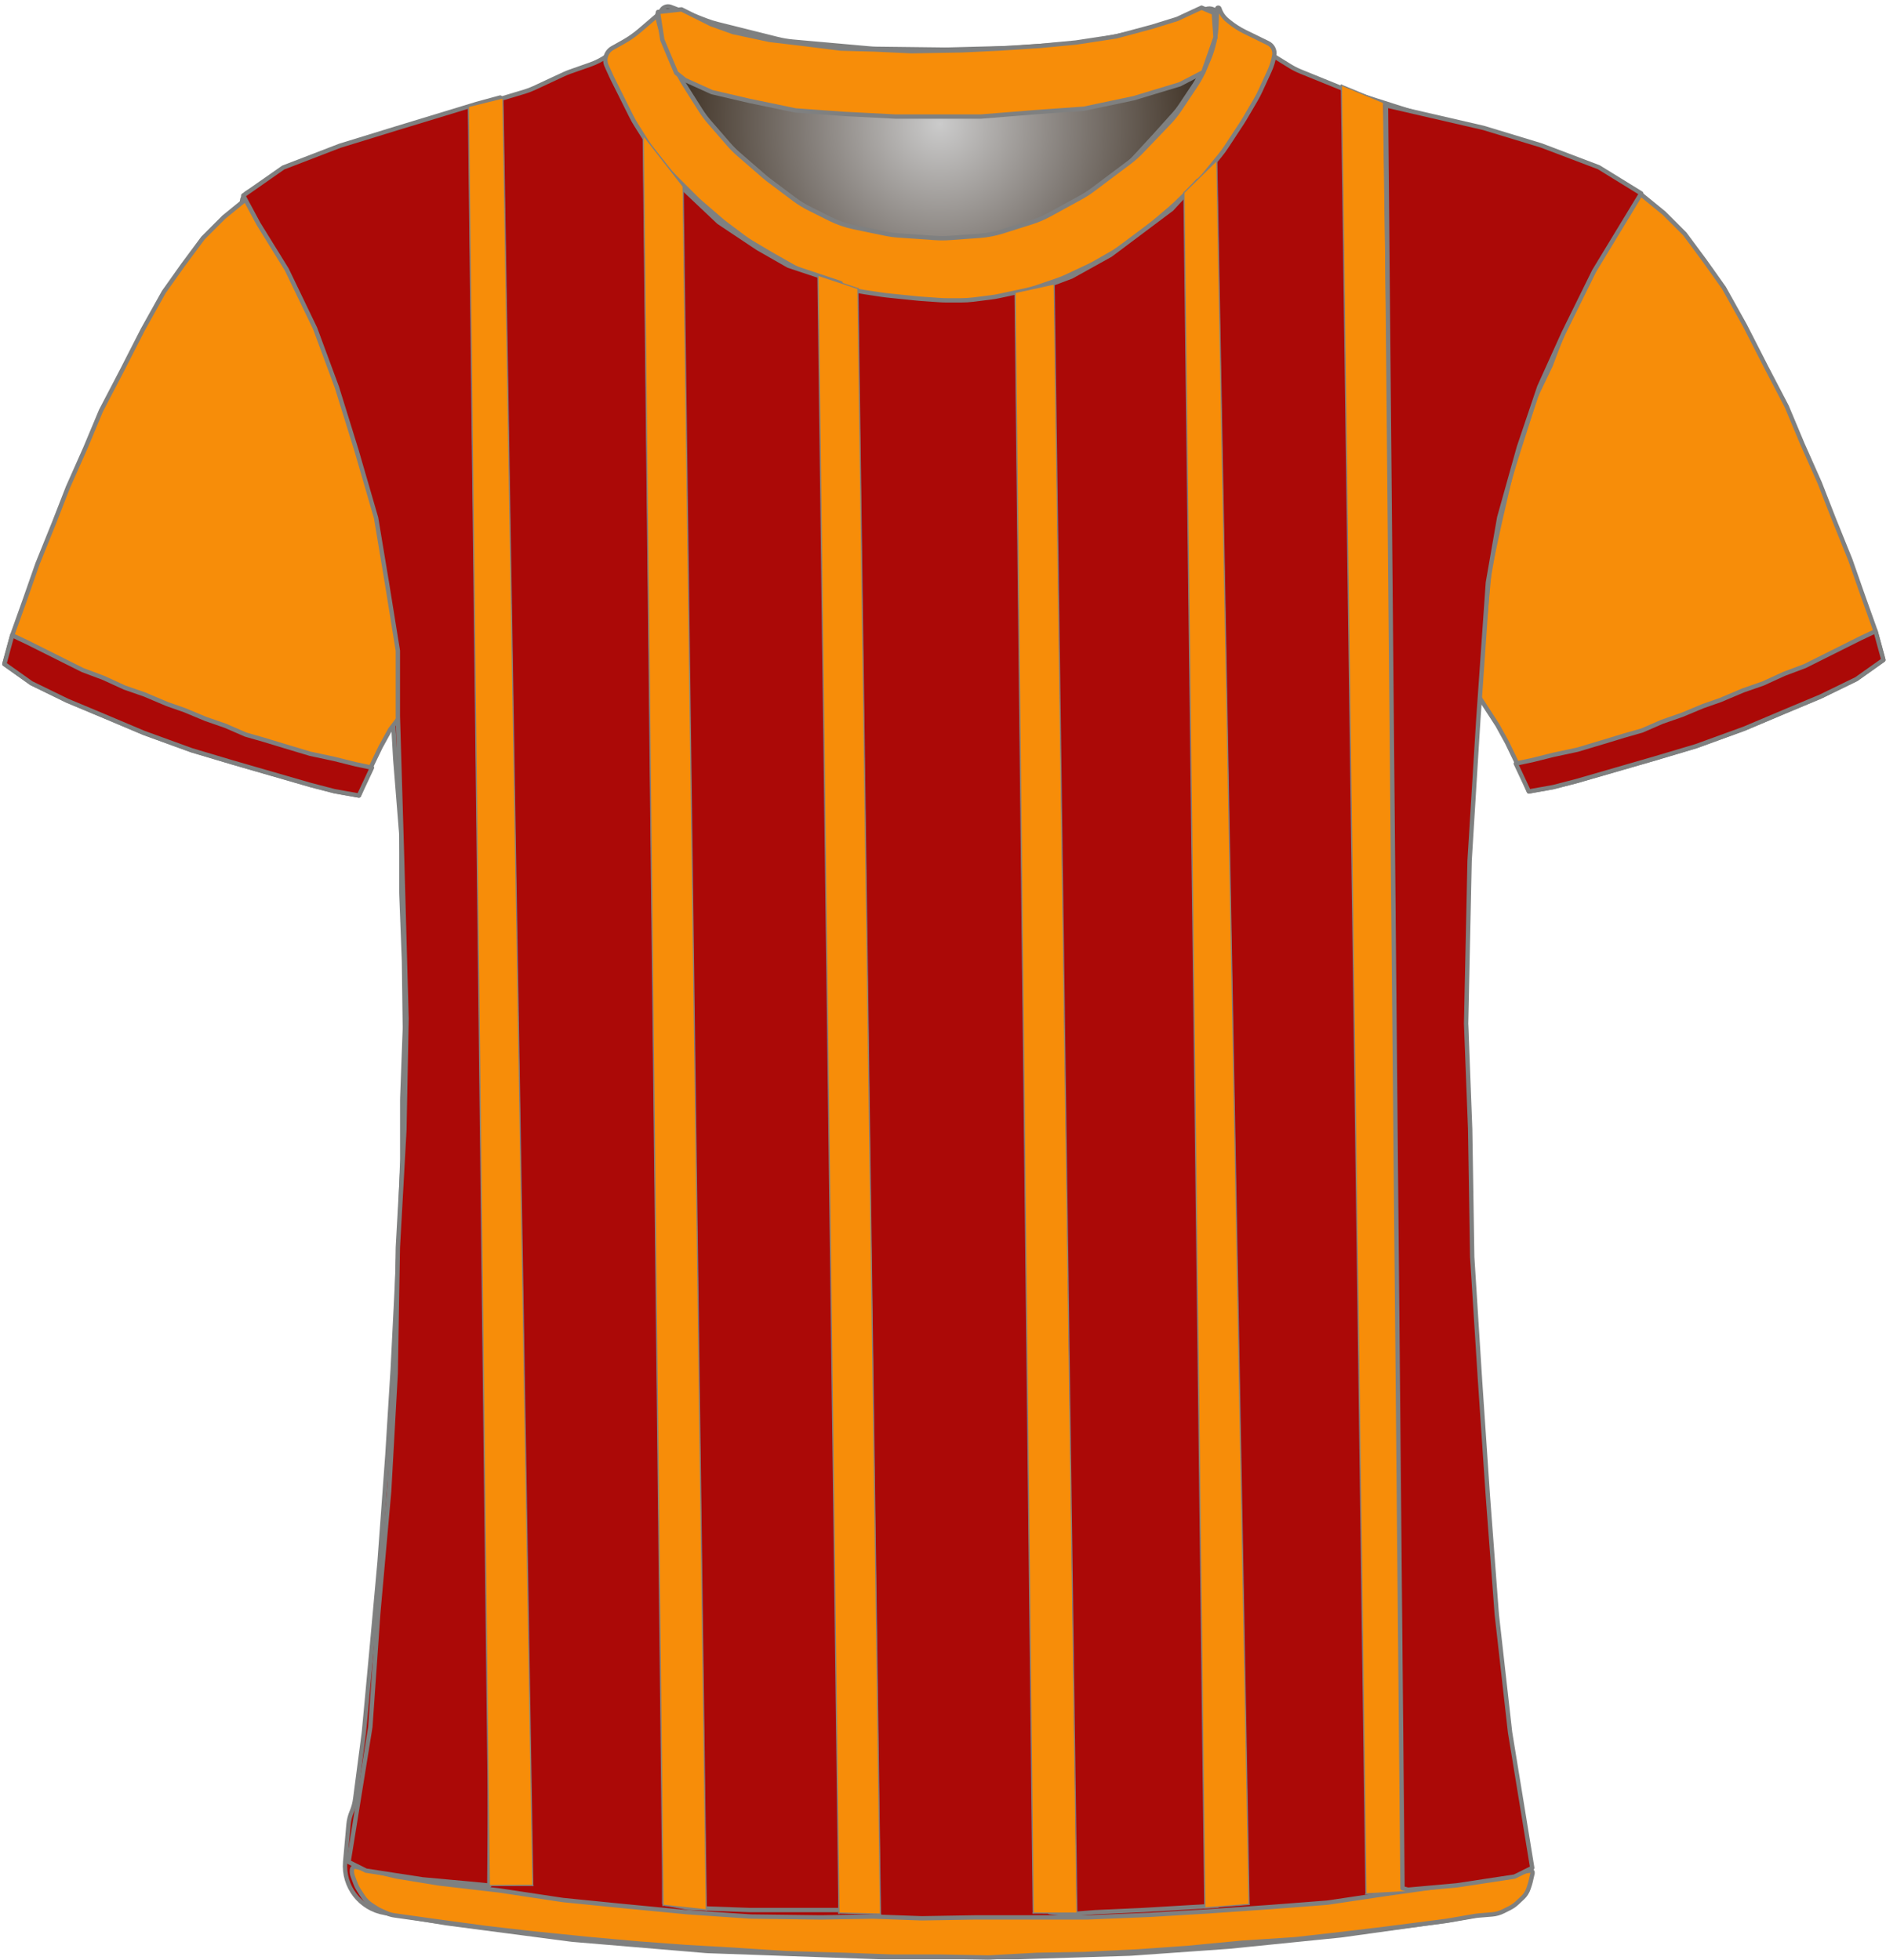 <?xml version="1.0" encoding="UTF-8" standalone="no"?>
<!DOCTYPE svg PUBLIC "-//W3C//DTD SVG 1.1//EN" "http://www.w3.org/Graphics/SVG/1.1/DTD/svg11.dtd">
<svg xmlns:xl="http://www.w3.org/1999/xlink" version="1.1" xmlns="http://www.w3.org/2000/svg" xmlns:dc="http://purl.org/dc/elements/1.1/" viewBox="-39 -62 433 450" width="433" height="450">
  <defs>
    <radialGradient cx="0" cy="0" r="1" id="Gradient" gradientUnits="userSpaceOnUse">
      <stop offset="0" stop-color="#cbcbcb"/>
      <stop offset=".434" stop-color="#837d78"/>
      <stop offset="1" stop-color="#2b1b0b"/>
    </radialGradient>
    <radialGradient id="Obj_Gradient" xl:href="#Gradient" gradientTransform="translate(176.759 -33.6) scale(70.263)"/>
  </defs>
  <g id="Canvas_22" stroke-opacity="1" stroke-dasharray="none" fill="none" fill-opacity="1" stroke="none">
    <title>Canvas 22</title>
    <g id="Canvas_22_Layer_1">
      <title>Layer 1</title>
      <g id="Graphic_20">
        <path d="M 115.006 -60.41 L 123.171 -57.292 C 124.029 -56.964 124.906 -56.688 125.797 -56.466 L 139.514 -53.036 C 140.676 -52.746 141.858 -52.547 143.051 -52.44 L 160.577 -50.879 C 161.165 -50.826 161.755 -50.796 162.345 -50.789 L 177.824 -50.605 C 178.114 -50.602 178.404 -50.604 178.695 -50.611 L 193.118 -50.986 C 193.479 -50.995 193.839 -51.013 194.199 -51.04 L 208.571 -52.091 C 209.562 -52.164 210.548 -52.3 211.521 -52.5 L 223.094 -54.878 C 224.136 -55.093 225.162 -55.379 226.165 -55.735 L 237.917 -59.91 C 239.007 -60.297 240.21 -59.766 240.659 -58.7 L 240.659 -58.7 C 241.181 -57.46 241.333 -56.095 241.097 -54.771 L 240.916 -53.76 C 240.613 -52.059 240.118 -50.397 239.442 -48.807 L 237.899 -45.176 C 237.34 -43.861 236.661 -42.602 235.868 -41.414 L 232.183 -35.885 C 231.435 -34.764 230.591 -33.71 229.659 -32.737 L 223.364 -26.162 C 222.495 -25.256 221.555 -24.422 220.55 -23.668 L 212.176 -17.387 C 211.299 -16.73 210.377 -16.136 209.416 -15.61 L 202.231 -11.679 C 200.919 -10.961 199.542 -10.373 198.116 -9.923 L 191.443 -7.816 C 189.727 -7.274 187.952 -6.935 186.156 -6.807 L 179.27 -6.315 C 178.197 -6.238 177.121 -6.237 176.049 -6.311 L 167.612 -6.893 C 166.578 -6.964 165.55 -7.105 164.535 -7.315 L 157.4 -8.792 C 155.448 -9.196 153.556 -9.851 151.774 -10.743 L 147.114 -13.073 C 145.88 -13.69 144.704 -14.416 143.6 -15.244 L 137.918 -19.506 C 137.479 -19.835 137.052 -20.18 136.637 -20.54 L 130.882 -25.538 C 130.068 -26.245 129.304 -27.009 128.597 -27.823 L 124.192 -32.896 C 123.438 -33.764 122.75 -34.688 122.134 -35.659 L 118.4 -41.547 C 118.04 -42.115 117.704 -42.699 117.395 -43.297 L 115.775 -46.43 C 115.166 -47.608 114.659 -48.836 114.262 -50.101 L 112.982 -54.174 C 112.767 -54.858 112.584 -55.551 112.434 -56.251 L 112.359 -56.6 C 112.165 -57.508 112.272 -58.456 112.665 -59.297 L 112.759 -59.5 C 113.154 -60.345 114.134 -60.742 115.006 -60.41 Z" fill="url(#Obj_Gradient)"/>
        <path d="M 115.006 -60.41 L 123.171 -57.292 C 124.029 -56.964 124.906 -56.688 125.797 -56.466 L 139.514 -53.036 C 140.676 -52.746 141.858 -52.547 143.051 -52.44 L 160.577 -50.879 C 161.165 -50.826 161.755 -50.796 162.345 -50.789 L 177.824 -50.605 C 178.114 -50.602 178.404 -50.604 178.695 -50.611 L 193.118 -50.986 C 193.479 -50.995 193.839 -51.013 194.199 -51.04 L 208.571 -52.091 C 209.562 -52.164 210.548 -52.3 211.521 -52.5 L 223.094 -54.878 C 224.136 -55.093 225.162 -55.379 226.165 -55.735 L 237.917 -59.91 C 239.007 -60.297 240.21 -59.766 240.659 -58.7 L 240.659 -58.7 C 241.181 -57.46 241.333 -56.095 241.097 -54.771 L 240.916 -53.76 C 240.613 -52.059 240.118 -50.397 239.442 -48.807 L 237.899 -45.176 C 237.34 -43.861 236.661 -42.602 235.868 -41.414 L 232.183 -35.885 C 231.435 -34.764 230.591 -33.71 229.659 -32.737 L 223.364 -26.162 C 222.495 -25.256 221.555 -24.422 220.55 -23.668 L 212.176 -17.387 C 211.299 -16.73 210.377 -16.136 209.416 -15.61 L 202.231 -11.679 C 200.919 -10.961 199.542 -10.373 198.116 -9.923 L 191.443 -7.816 C 189.727 -7.274 187.952 -6.935 186.156 -6.807 L 179.27 -6.315 C 178.197 -6.238 177.121 -6.237 176.049 -6.311 L 167.612 -6.893 C 166.578 -6.964 165.55 -7.105 164.535 -7.315 L 157.4 -8.792 C 155.448 -9.196 153.556 -9.851 151.774 -10.743 L 147.114 -13.073 C 145.88 -13.69 144.704 -14.416 143.6 -15.244 L 137.918 -19.506 C 137.479 -19.835 137.052 -20.18 136.637 -20.54 L 130.882 -25.538 C 130.068 -26.245 129.304 -27.009 128.597 -27.823 L 124.192 -32.896 C 123.438 -33.764 122.75 -34.688 122.134 -35.659 L 118.4 -41.547 C 118.04 -42.115 117.704 -42.699 117.395 -43.297 L 115.775 -46.43 C 115.166 -47.608 114.659 -48.836 114.262 -50.101 L 112.982 -54.174 C 112.767 -54.858 112.584 -55.551 112.434 -56.251 L 112.359 -56.6 C 112.165 -57.508 112.272 -58.456 112.665 -59.297 L 112.759 -59.5 C 113.154 -60.345 114.134 -60.742 115.006 -60.41 Z" stroke="#7f8080" stroke-linecap="round" stroke-linejoin="round" stroke-width="1"/>
      </g>
      <g id="Graphic_19">
        <path d="M 49.33 377.173 L 63.072 379.463 C 63.256 379.494 63.44 379.521 63.624 379.545 L 91.978 383.261 C 92.224 383.293 92.471 383.32 92.719 383.34 L 122.962 385.877 C 123.219 385.898 123.476 385.914 123.734 385.923 L 162.665 387.299 C 162.853 387.306 163.042 387.309 163.23 387.309 L 194.697 387.309 C 194.864 387.309 195.031 387.307 195.197 387.301 L 220.232 386.519 C 220.442 386.512 220.652 386.502 220.862 386.487 L 242.91 384.926 C 243.068 384.915 243.226 384.901 243.384 384.885 L 268.645 382.34 C 268.846 382.319 269.048 382.295 269.249 382.267 L 293.041 378.952 C 293.245 378.923 293.449 378.891 293.652 378.855 L 302.847 377.209 C 308.175 376.256 311.825 371.302 311.159 365.932 L 308.951 348.141 C 308.949 348.12 308.946 348.099 308.944 348.077 L 305.38 318.379 C 305.358 318.199 305.34 318.019 305.324 317.839 L 302.962 290.279 C 302.952 290.166 302.944 290.052 302.936 289.938 L 301.55 268.347 C 301.548 268.322 301.547 268.297 301.545 268.271 L 299.953 245.185 C 299.949 245.134 299.946 245.084 299.943 245.033 L 298.767 225.231 C 298.754 225.016 298.745 224.802 298.741 224.587 L 298.349 203.992 C 298.348 203.937 298.347 203.882 298.345 203.826 L 297.75 183.592 C 297.748 183.537 297.747 183.482 297.746 183.426 L 297.355 162.917 C 297.35 162.645 297.352 162.373 297.36 162.102 L 297.946 143.742 C 297.947 143.72 297.948 143.698 297.949 143.676 L 298.737 121.807 C 298.744 121.608 298.755 121.41 298.769 121.212 L 300.327 99.991 C 300.341 99.803 300.351 99.615 300.358 99.426 L 301.113 79.528 C 301.136 78.916 301.194 78.306 301.287 77.701 L 304.026 59.897 C 304.107 59.372 304.214 58.851 304.346 58.337 L 308.975 40.379 C 309.09 39.933 309.224 39.491 309.377 39.056 L 315.098 22.817 C 315.264 22.345 315.452 21.882 315.662 21.428 L 321.193 9.443 C 321.296 9.22 321.404 9 321.517 8.783 L 326.879 -1.559 C 326.925 -1.647 326.971 -1.734 327.018 -1.822 L 332.234 -11.439 C 332.972 -12.798 333.921 -14.031 335.047 -15.091 L 335.047 -15.091 C 335.723 -15.726 335.755 -16.789 335.119 -17.464 C 334.995 -17.596 334.85 -17.707 334.69 -17.793 L 331.475 -19.515 C 331.257 -19.632 331.035 -19.744 330.812 -19.851 L 322.958 -23.6 C 322.551 -23.794 322.136 -23.97 321.715 -24.13 L 312.04 -27.78 C 311.845 -27.854 311.648 -27.924 311.451 -27.99 L 298.756 -32.221 C 298.617 -32.268 298.477 -32.312 298.337 -32.355 L 285.453 -36.259 C 285.383 -36.28 285.312 -36.302 285.242 -36.324 L 272.738 -40.303 C 272.344 -40.428 271.956 -40.569 271.573 -40.724 L 259.597 -45.584 C 258.765 -45.921 257.964 -46.328 257.2 -46.8 L 247.581 -52.746 C 247.425 -52.843 247.271 -52.942 247.119 -53.043 L 242.229 -56.303 C 241.247 -56.958 240.376 -57.763 239.647 -58.691 L 239.647 -58.691 C 239.542 -58.825 239.347 -58.849 239.213 -58.743 C 239.11 -58.662 239.069 -58.526 239.11 -58.402 L 239.247 -57.991 C 239.707 -56.613 239.811 -55.142 239.551 -53.713 L 239.156 -51.54 C 238.885 -50.048 238.403 -48.603 237.725 -47.246 L 236.193 -44.182 C 235.896 -43.588 235.563 -43.014 235.195 -42.462 L 231.991 -37.656 C 231.563 -37.014 231.088 -36.403 230.571 -35.828 L 226.009 -30.759 C 225.968 -30.714 225.927 -30.668 225.885 -30.623 L 219.891 -24.115 C 219.263 -23.434 218.577 -22.808 217.841 -22.245 L 212.817 -18.403 C 212.371 -18.062 211.907 -17.744 211.428 -17.452 L 204.941 -13.497 C 204.28 -13.093 203.589 -12.739 202.876 -12.435 L 195.761 -9.407 C 194.953 -9.064 194.119 -8.787 193.266 -8.58 L 189.187 -7.591 C 188.362 -7.391 187.522 -7.257 186.676 -7.191 L 180.976 -6.74 C 180.557 -6.707 180.137 -6.691 179.717 -6.691 L 172.684 -6.691 C 171.927 -6.691 171.171 -6.745 170.422 -6.852 L 162.475 -7.987 C 161.99 -8.056 161.509 -8.148 161.032 -8.261 L 155.071 -9.681 C 153.925 -9.953 152.814 -10.352 151.755 -10.868 L 145.475 -13.935 C 144.99 -14.172 144.518 -14.433 144.059 -14.718 L 139.847 -17.332 C 139.248 -17.704 138.674 -18.115 138.129 -18.563 L 133.683 -22.215 C 133.459 -22.399 133.241 -22.589 133.027 -22.784 L 129.225 -26.27 C 128.774 -26.683 128.346 -27.123 127.945 -27.585 L 123.827 -32.338 C 123.507 -32.706 123.205 -33.089 122.921 -33.485 L 118.491 -39.655 C 117.996 -40.345 117.557 -41.072 117.177 -41.831 L 114.601 -46.984 C 114.565 -47.055 114.53 -47.127 114.496 -47.198 L 113.247 -49.791 C 112.397 -51.558 112.041 -53.522 112.219 -55.475 L 112.399 -57.457 C 112.423 -57.719 112.23 -57.951 111.968 -57.975 C 111.805 -57.989 111.647 -57.92 111.547 -57.791 L 111.547 -57.791 C 110.884 -56.928 110.104 -56.162 109.229 -55.515 L 105.333 -52.628 C 105.209 -52.537 105.084 -52.447 104.958 -52.359 L 100.336 -49.137 C 99.149 -48.31 97.856 -47.648 96.491 -47.168 L 91.884 -45.55 C 91.393 -45.377 90.911 -45.181 90.44 -44.962 L 83.593 -41.777 C 82.897 -41.453 82.178 -41.18 81.443 -40.959 L 70.572 -37.698 C 70.556 -37.693 70.539 -37.688 70.522 -37.683 L 59.554 -34.354 C 59.416 -34.312 59.279 -34.268 59.142 -34.222 L 46.221 -29.915 C 46.172 -29.899 46.123 -29.883 46.073 -29.867 L 34.706 -26.2 C 34.068 -25.994 33.443 -25.748 32.835 -25.464 L 24.903 -21.751 C 24.533 -21.578 24.169 -21.39 23.813 -21.189 L 17.867 -17.828 C 16.614 -17.12 16.172 -15.53 16.881 -14.277 C 16.958 -14.14 17.047 -14.011 17.147 -13.891 L 18.011 -12.854 C 18.766 -11.948 19.419 -10.961 19.957 -9.912 L 23.034 -3.912 C 23.11 -3.764 23.187 -3.618 23.267 -3.474 L 27.222 3.683 C 27.306 3.834 27.387 3.986 27.465 4.14 L 31.574 12.178 C 31.823 12.665 32.047 13.165 32.244 13.675 L 35.727 22.657 C 35.741 22.692 35.754 22.727 35.768 22.761 L 39.364 31.847 C 39.486 32.155 39.599 32.467 39.701 32.782 L 42.323 40.835 C 42.339 40.884 42.355 40.934 42.371 40.984 L 45.443 50.742 C 45.646 51.386 45.807 52.042 45.927 52.707 L 47.913 63.717 C 47.936 63.845 47.957 63.974 47.977 64.103 L 49.683 75.096 C 49.726 75.371 49.762 75.648 49.79 75.925 L 50.677 84.622 C 50.724 85.08 50.751 85.54 50.758 86 L 50.942 97.976 C 50.946 98.198 50.954 98.42 50.966 98.642 L 51.737 112.124 C 51.744 112.247 51.752 112.371 51.762 112.494 L 53.096 129.069 C 53.13 129.495 53.147 129.924 53.147 130.352 L 53.147 142.802 C 53.147 143.007 53.151 143.212 53.159 143.417 L 53.74 158.506 C 53.745 158.641 53.748 158.777 53.75 158.913 L 53.942 173.709 C 53.946 173.976 53.942 174.242 53.933 174.509 L 53.358 190.013 C 53.351 190.21 53.347 190.408 53.347 190.605 L 53.347 204.202 C 53.347 204.407 53.343 204.612 53.336 204.816 L 52.75 220.031 C 52.748 220.083 52.746 220.135 52.744 220.187 L 51.948 236.69 C 51.948 236.703 51.947 236.716 51.946 236.729 L 51.152 252.42 C 51.149 252.479 51.146 252.539 51.142 252.598 L 49.953 271.819 C 49.949 271.879 49.945 271.939 49.941 271.999 L 48.158 296.369 C 48.151 296.462 48.143 296.556 48.135 296.65 L 46.349 316.294 C 46.348 316.304 46.347 316.314 46.346 316.324 L 44.575 335.409 C 44.557 335.609 44.534 335.809 44.508 336.008 L 42.548 350.981 C 42.415 351.995 42.146 352.987 41.747 353.929 L 41.747 353.929 C 41.35 354.87 41.101 355.867 41.01 356.884 L 40.247 365.429 C 39.74 371.116 43.698 376.234 49.33 377.173 Z" fill="#ab0907"/>
        <path d="M 49.33 377.173 L 63.072 379.463 C 63.256 379.494 63.44 379.521 63.624 379.545 L 91.978 383.261 C 92.224 383.293 92.471 383.32 92.719 383.34 L 122.962 385.877 C 123.219 385.898 123.476 385.914 123.734 385.923 L 162.665 387.299 C 162.853 387.306 163.042 387.309 163.23 387.309 L 194.697 387.309 C 194.864 387.309 195.031 387.307 195.197 387.301 L 220.232 386.519 C 220.442 386.512 220.652 386.502 220.862 386.487 L 242.91 384.926 C 243.068 384.915 243.226 384.901 243.384 384.885 L 268.645 382.34 C 268.846 382.319 269.048 382.295 269.249 382.267 L 293.041 378.952 C 293.245 378.923 293.449 378.891 293.652 378.855 L 302.847 377.209 C 308.175 376.256 311.825 371.302 311.159 365.932 L 308.951 348.141 C 308.949 348.12 308.946 348.099 308.944 348.077 L 305.38 318.379 C 305.358 318.199 305.34 318.019 305.324 317.839 L 302.962 290.279 C 302.952 290.166 302.944 290.052 302.936 289.938 L 301.55 268.347 C 301.548 268.322 301.547 268.297 301.545 268.271 L 299.953 245.185 C 299.949 245.134 299.946 245.084 299.943 245.033 L 298.767 225.231 C 298.754 225.016 298.745 224.802 298.741 224.587 L 298.349 203.992 C 298.348 203.937 298.347 203.882 298.345 203.826 L 297.75 183.592 C 297.748 183.537 297.747 183.482 297.746 183.426 L 297.355 162.917 C 297.35 162.645 297.352 162.373 297.36 162.102 L 297.946 143.742 C 297.947 143.72 297.948 143.698 297.949 143.676 L 298.737 121.807 C 298.744 121.608 298.755 121.41 298.769 121.212 L 300.327 99.991 C 300.341 99.803 300.351 99.615 300.358 99.426 L 301.113 79.528 C 301.136 78.916 301.194 78.306 301.287 77.701 L 304.026 59.897 C 304.107 59.372 304.214 58.851 304.346 58.337 L 308.975 40.379 C 309.09 39.933 309.224 39.491 309.377 39.056 L 315.098 22.817 C 315.264 22.345 315.452 21.882 315.662 21.428 L 321.193 9.443 C 321.296 9.22 321.404 9 321.517 8.783 L 326.879 -1.559 C 326.925 -1.647 326.971 -1.734 327.018 -1.822 L 332.234 -11.439 C 332.972 -12.798 333.921 -14.031 335.047 -15.091 L 335.047 -15.091 C 335.723 -15.726 335.755 -16.789 335.119 -17.464 C 334.995 -17.596 334.85 -17.707 334.69 -17.793 L 331.475 -19.515 C 331.257 -19.632 331.035 -19.744 330.812 -19.851 L 322.958 -23.6 C 322.551 -23.794 322.136 -23.97 321.715 -24.13 L 312.04 -27.78 C 311.845 -27.854 311.648 -27.924 311.451 -27.99 L 298.756 -32.221 C 298.617 -32.268 298.477 -32.312 298.337 -32.355 L 285.453 -36.259 C 285.383 -36.28 285.312 -36.302 285.242 -36.324 L 272.738 -40.303 C 272.344 -40.428 271.956 -40.569 271.573 -40.724 L 259.597 -45.584 C 258.765 -45.921 257.964 -46.328 257.2 -46.8 L 247.581 -52.746 C 247.425 -52.843 247.271 -52.942 247.119 -53.043 L 242.229 -56.303 C 241.247 -56.958 240.376 -57.763 239.647 -58.691 L 239.647 -58.691 C 239.542 -58.825 239.347 -58.849 239.213 -58.743 C 239.11 -58.662 239.069 -58.526 239.11 -58.402 L 239.247 -57.991 C 239.707 -56.613 239.811 -55.142 239.551 -53.713 L 239.156 -51.54 C 238.885 -50.048 238.403 -48.603 237.725 -47.246 L 236.193 -44.182 C 235.896 -43.588 235.563 -43.014 235.195 -42.462 L 231.991 -37.656 C 231.563 -37.014 231.088 -36.403 230.571 -35.828 L 226.009 -30.759 C 225.968 -30.714 225.927 -30.668 225.885 -30.623 L 219.891 -24.115 C 219.263 -23.434 218.577 -22.808 217.841 -22.245 L 212.817 -18.403 C 212.371 -18.062 211.907 -17.744 211.428 -17.452 L 204.941 -13.497 C 204.28 -13.093 203.589 -12.739 202.876 -12.435 L 195.761 -9.407 C 194.953 -9.064 194.119 -8.787 193.266 -8.58 L 189.187 -7.591 C 188.362 -7.391 187.522 -7.257 186.676 -7.191 L 180.976 -6.74 C 180.557 -6.707 180.137 -6.691 179.717 -6.691 L 172.684 -6.691 C 171.927 -6.691 171.171 -6.745 170.422 -6.852 L 162.475 -7.987 C 161.99 -8.056 161.509 -8.148 161.032 -8.261 L 155.071 -9.681 C 153.925 -9.953 152.814 -10.352 151.755 -10.868 L 145.475 -13.935 C 144.99 -14.172 144.518 -14.433 144.059 -14.718 L 139.847 -17.332 C 139.248 -17.704 138.674 -18.115 138.129 -18.563 L 133.683 -22.215 C 133.459 -22.399 133.241 -22.589 133.027 -22.784 L 129.225 -26.27 C 128.774 -26.683 128.346 -27.123 127.945 -27.585 L 123.827 -32.338 C 123.507 -32.706 123.205 -33.089 122.921 -33.485 L 118.491 -39.655 C 117.996 -40.345 117.557 -41.072 117.177 -41.831 L 114.601 -46.984 C 114.565 -47.055 114.53 -47.127 114.496 -47.198 L 113.247 -49.791 C 112.397 -51.558 112.041 -53.522 112.219 -55.475 L 112.399 -57.457 C 112.423 -57.719 112.23 -57.951 111.968 -57.975 C 111.805 -57.989 111.647 -57.92 111.547 -57.791 L 111.547 -57.791 C 110.884 -56.928 110.104 -56.162 109.229 -55.515 L 105.333 -52.628 C 105.209 -52.537 105.084 -52.447 104.958 -52.359 L 100.336 -49.137 C 99.149 -48.31 97.856 -47.648 96.491 -47.168 L 91.884 -45.55 C 91.393 -45.377 90.911 -45.181 90.44 -44.962 L 83.593 -41.777 C 82.897 -41.453 82.178 -41.18 81.443 -40.959 L 70.572 -37.698 C 70.556 -37.693 70.539 -37.688 70.522 -37.683 L 59.554 -34.354 C 59.416 -34.312 59.279 -34.268 59.142 -34.222 L 46.221 -29.915 C 46.172 -29.899 46.123 -29.883 46.073 -29.867 L 34.706 -26.2 C 34.068 -25.994 33.443 -25.748 32.835 -25.464 L 24.903 -21.751 C 24.533 -21.578 24.169 -21.39 23.813 -21.189 L 17.867 -17.828 C 16.614 -17.12 16.172 -15.53 16.881 -14.277 C 16.958 -14.14 17.047 -14.011 17.147 -13.891 L 18.011 -12.854 C 18.766 -11.948 19.419 -10.961 19.957 -9.912 L 23.034 -3.912 C 23.11 -3.764 23.187 -3.618 23.267 -3.474 L 27.222 3.683 C 27.306 3.834 27.387 3.986 27.465 4.14 L 31.574 12.178 C 31.823 12.665 32.047 13.165 32.244 13.675 L 35.727 22.657 C 35.741 22.692 35.754 22.727 35.768 22.761 L 39.364 31.847 C 39.486 32.155 39.599 32.467 39.701 32.782 L 42.323 40.835 C 42.339 40.884 42.355 40.934 42.371 40.984 L 45.443 50.742 C 45.646 51.386 45.807 52.042 45.927 52.707 L 47.913 63.717 C 47.936 63.845 47.957 63.974 47.977 64.103 L 49.683 75.096 C 49.726 75.371 49.762 75.648 49.79 75.925 L 50.677 84.622 C 50.724 85.08 50.751 85.54 50.758 86 L 50.942 97.976 C 50.946 98.198 50.954 98.42 50.966 98.642 L 51.737 112.124 C 51.744 112.247 51.752 112.371 51.762 112.494 L 53.096 129.069 C 53.13 129.495 53.147 129.924 53.147 130.352 L 53.147 142.802 C 53.147 143.007 53.151 143.212 53.159 143.417 L 53.74 158.506 C 53.745 158.641 53.748 158.777 53.75 158.913 L 53.942 173.709 C 53.946 173.976 53.942 174.242 53.933 174.509 L 53.358 190.013 C 53.351 190.21 53.347 190.408 53.347 190.605 L 53.347 204.202 C 53.347 204.407 53.343 204.612 53.336 204.816 L 52.75 220.031 C 52.748 220.083 52.746 220.135 52.744 220.187 L 51.948 236.69 C 51.948 236.703 51.947 236.716 51.946 236.729 L 51.152 252.42 C 51.149 252.479 51.146 252.539 51.142 252.598 L 49.953 271.819 C 49.949 271.879 49.945 271.939 49.941 271.999 L 48.158 296.369 C 48.151 296.462 48.143 296.556 48.135 296.65 L 46.349 316.294 C 46.348 316.304 46.347 316.314 46.346 316.324 L 44.575 335.409 C 44.557 335.609 44.534 335.809 44.508 336.008 L 42.548 350.981 C 42.415 351.995 42.146 352.987 41.747 353.929 L 41.747 353.929 C 41.35 354.87 41.101 355.867 41.01 356.884 L 40.247 365.429 C 39.74 371.116 43.698 376.234 49.33 377.173 Z" stroke="#7f8080" stroke-linecap="round" stroke-linejoin="round" stroke-width="1"/>
      </g>
      <g id="Graphic_18">
        <path d="M -38 90.446 L -31.8 94.846 L -23.6 98.846 L -15 102.446 L -6 106.246 L 5 110.246 L 14.4 113.046 L 23.4 115.646 L 32.4 118.246 L 37.8 119.646 L 43.4 120.646 L 45.8 114.846 L 48.4 109.446 L 50.6 105.446 L 53.2 102.046 L 53.4 93.046 L 52.8 82.046 L 51 71.246 L 49.4 60.846 L 46.8 49.846 L 44.4 40.246 L 41.6 32.246 L 38.4 22.846 L 35.6 15.446 L 32 7.846 L 28 .246 L 24 -7.154 L 21.4 -10.754 L 17.8 -16.554 L 12.4 -12.154 L 7.6 -7.354 L 3 -1.154 L -1.4 5.046 L -6.2 13.646 L -11 23.046 L -15.8 32.246 L -19.4 40.846 L -23.4 49.846 L -26.6 58.046 L -30.4 67.446 L -33.2 75.446 L -36.2 83.846 Z" fill="#f78d09"/>
        <path d="M -38 90.446 L -31.8 94.846 L -23.6 98.846 L -15 102.446 L -6 106.246 L 5 110.246 L 14.4 113.046 L 23.4 115.646 L 32.4 118.246 L 37.8 119.646 L 43.4 120.646 L 45.8 114.846 L 48.4 109.446 L 50.6 105.446 L 53.2 102.046 L 53.4 93.046 L 52.8 82.046 L 51 71.246 L 49.4 60.846 L 46.8 49.846 L 44.4 40.246 L 41.6 32.246 L 38.4 22.846 L 35.6 15.446 L 32 7.846 L 28 .246 L 24 -7.154 L 21.4 -10.754 L 17.8 -16.554 L 12.4 -12.154 L 7.6 -7.354 L 3 -1.154 L -1.4 5.046 L -6.2 13.646 L -11 23.046 L -15.8 32.246 L -19.4 40.846 L -23.4 49.846 L -26.6 58.046 L -30.4 67.446 L -33.2 75.446 L -36.2 83.846 Z" stroke="#7f8080" stroke-linecap="round" stroke-linejoin="round" stroke-width="1"/>
      </g>
      <g id="Graphic_17">
        <path d="M 393.405 89.503 L 387.205 93.903 L 379.005 97.903 L 370.405 101.503 L 361.405 105.303 L 350.405 109.303 L 341.005 112.103 L 332.005 114.703 L 323.005 117.303 L 317.605 118.703 L 312.005 119.703 L 309.605 113.903 L 307.005 108.503 L 304.805 104.503 L 300.2 97.4 L 300.4 90.4 L 302 79.6 L 303 68.6 L 305.4 57.6 L 307.8 47.2 L 310.8 37.8 L 313.6 29 L 317.005 21.903 L 319.805 14.503 L 323.405 6.903 L 327.405 -.697 L 331.405 -8.097 L 334.005 -11.697 L 337.605 -17.497 L 343.005 -13.097 L 347.805 -8.297 L 352.405 -2.097 L 356.805 4.103 L 361.605 12.703 L 366.405 22.103 L 371.205 31.303 L 374.805 39.903 L 378.805 48.903 L 382.005 57.103 L 385.805 66.503 L 388.605 74.503 L 391.605 82.903 Z" fill="#f78d09"/>
        <path d="M 393.405 89.503 L 387.205 93.903 L 379.005 97.903 L 370.405 101.503 L 361.405 105.303 L 350.405 109.303 L 341.005 112.103 L 332.005 114.703 L 323.005 117.303 L 317.605 118.703 L 312.005 119.703 L 309.605 113.903 L 307.005 108.503 L 304.805 104.503 L 300.2 97.4 L 300.4 90.4 L 302 79.6 L 303 68.6 L 305.4 57.6 L 307.8 47.2 L 310.8 37.8 L 313.6 29 L 317.005 21.903 L 319.805 14.503 L 323.405 6.903 L 327.405 -.697 L 331.405 -8.097 L 334.005 -11.697 L 337.605 -17.497 L 343.005 -13.097 L 347.805 -8.297 L 352.405 -2.097 L 356.805 4.103 L 361.605 12.703 L 366.405 22.103 L 371.205 31.303 L 374.805 39.903 L 378.805 48.903 L 382.005 57.103 L 385.805 66.503 L 388.605 74.503 L 391.605 82.903 Z" stroke="#7f8080" stroke-linecap="round" stroke-linejoin="round" stroke-width="1"/>
      </g>
      <g id="Graphic_16">
        <path d="M 112.572 -59.036 L 107.843 -54.983 C 106.693 -53.997 105.448 -53.127 104.126 -52.386 L 101.6 -50.968 C 100.164 -50.163 99.584 -48.394 100.262 -46.895 L 101.28 -44.648 C 101.402 -44.38 101.528 -44.113 101.66 -43.85 L 105.949 -35.271 C 106.291 -34.588 106.667 -33.922 107.075 -33.275 L 109.401 -29.592 C 109.842 -28.895 110.319 -28.222 110.832 -27.576 L 114.243 -23.278 C 114.789 -22.59 115.374 -21.934 115.995 -21.313 L 120.661 -16.647 C 121.062 -16.246 121.477 -15.86 121.907 -15.49 L 126.47 -11.556 C 126.865 -11.216 127.271 -10.889 127.688 -10.576 L 131.663 -7.595 C 132.329 -7.096 133.021 -6.633 133.737 -6.208 L 137.87 -3.759 C 137.998 -3.683 138.127 -3.609 138.257 -3.535 L 142.954 -.873 C 143.692 -.455 144.453 -.078 145.233 .257 L 148.783 1.778 C 149.369 2.029 149.965 2.256 150.57 2.457 L 155.588 4.13 C 156.835 4.546 158.116 4.854 159.416 5.051 L 163.515 5.672 C 163.88 5.727 164.246 5.774 164.613 5.811 L 171.495 6.517 C 171.74 6.542 171.985 6.563 172.231 6.581 L 176.758 6.898 C 177.294 6.936 177.831 6.955 178.368 6.955 L 181.63 6.955 C 182.584 6.955 183.537 6.895 184.483 6.777 L 188.472 6.279 C 189.132 6.196 189.788 6.085 190.438 5.946 L 196.52 4.642 C 197.414 4.451 198.296 4.206 199.161 3.91 L 203.67 2.364 C 204.464 2.091 205.243 1.775 206.003 1.418 L 210.837 -.857 C 211.387 -1.116 211.927 -1.396 212.455 -1.698 L 216.222 -3.851 C 216.915 -4.247 217.587 -4.679 218.235 -5.144 L 222.911 -8.505 C 223.412 -8.865 223.898 -9.245 224.368 -9.644 L 229.689 -14.159 C 230.071 -14.483 230.443 -14.82 230.803 -15.168 L 235.502 -19.716 C 236.142 -20.335 236.745 -20.991 237.309 -21.679 L 241.102 -26.316 C 241.609 -26.935 242.083 -27.58 242.522 -28.249 L 246.139 -33.753 C 246.355 -34.081 246.562 -34.415 246.76 -34.753 L 249.283 -39.057 C 249.669 -39.715 250.022 -40.393 250.341 -41.086 L 252.459 -45.697 C 252.992 -46.857 253.363 -48.085 253.562 -49.345 L 253.562 -49.345 C 253.741 -50.475 253.161 -51.588 252.134 -52.09 L 246.841 -54.678 C 245.526 -55.321 244.292 -56.115 243.162 -57.045 L 242.756 -57.38 C 241.912 -58.075 241.289 -59.001 240.962 -60.045 L 240.962 -60.045 C 240.916 -60.195 240.757 -60.278 240.608 -60.231 C 240.492 -60.195 240.413 -60.09 240.409 -59.97 L 240.3 -56.547 C 240.209 -53.704 239.592 -50.902 238.479 -48.284 L 237.602 -46.221 C 237.043 -44.907 236.364 -43.647 235.572 -42.459 L 231.886 -36.93 C 231.138 -35.809 230.294 -34.756 229.362 -33.782 L 223.067 -27.208 C 222.199 -26.301 221.258 -25.467 220.254 -24.714 L 211.879 -18.432 C 211.002 -17.775 210.08 -17.181 209.119 -16.655 L 201.934 -12.724 C 200.623 -12.007 199.245 -11.419 197.82 -10.969 L 191.147 -8.861 C 189.43 -8.319 187.655 -7.98 185.859 -7.852 L 178.973 -7.36 C 177.901 -7.284 176.824 -7.282 175.752 -7.356 L 167.315 -7.938 C 166.281 -8.009 165.253 -8.151 164.238 -8.361 L 157.103 -9.837 C 155.151 -10.241 153.26 -10.897 151.477 -11.788 L 146.817 -14.118 C 145.583 -14.735 144.407 -15.462 143.303 -16.29 L 137.621 -20.551 C 137.182 -20.88 136.755 -21.225 136.341 -21.585 L 130.585 -26.583 C 129.771 -27.29 129.007 -28.054 128.3 -28.868 L 123.895 -33.941 C 123.141 -34.809 122.453 -35.733 121.837 -36.704 L 118.103 -42.592 C 117.743 -43.161 117.407 -43.745 117.098 -44.343 L 115.478 -47.475 C 114.869 -48.653 114.362 -49.881 113.965 -51.146 L 112.685 -55.22 C 112.47 -55.903 112.287 -56.596 112.137 -57.296 L 111.912 -58.348 C 111.827 -58.745 112.053 -59.143 112.438 -59.273 L 112.438 -59.273 C 112.51 -59.297 112.589 -59.258 112.613 -59.186 C 112.631 -59.132 112.615 -59.073 112.572 -59.036 Z" fill="#f78d09"/>
        <path d="M 112.572 -59.036 L 107.843 -54.983 C 106.693 -53.997 105.448 -53.127 104.126 -52.386 L 101.6 -50.968 C 100.164 -50.163 99.584 -48.394 100.262 -46.895 L 101.28 -44.648 C 101.402 -44.38 101.528 -44.113 101.66 -43.85 L 105.949 -35.271 C 106.291 -34.588 106.667 -33.922 107.075 -33.275 L 109.401 -29.592 C 109.842 -28.895 110.319 -28.222 110.832 -27.576 L 114.243 -23.278 C 114.789 -22.59 115.374 -21.934 115.995 -21.313 L 120.661 -16.647 C 121.062 -16.246 121.477 -15.86 121.907 -15.49 L 126.47 -11.556 C 126.865 -11.216 127.271 -10.889 127.688 -10.576 L 131.663 -7.595 C 132.329 -7.096 133.021 -6.633 133.737 -6.208 L 137.87 -3.759 C 137.998 -3.683 138.127 -3.609 138.257 -3.535 L 142.954 -.873 C 143.692 -.455 144.453 -.078 145.233 .257 L 148.783 1.778 C 149.369 2.029 149.965 2.256 150.57 2.457 L 155.588 4.13 C 156.835 4.546 158.116 4.854 159.416 5.051 L 163.515 5.672 C 163.88 5.727 164.246 5.774 164.613 5.811 L 171.495 6.517 C 171.74 6.542 171.985 6.563 172.231 6.581 L 176.758 6.898 C 177.294 6.936 177.831 6.955 178.368 6.955 L 181.63 6.955 C 182.584 6.955 183.537 6.895 184.483 6.777 L 188.472 6.279 C 189.132 6.196 189.788 6.085 190.438 5.946 L 196.52 4.642 C 197.414 4.451 198.296 4.206 199.161 3.91 L 203.67 2.364 C 204.464 2.091 205.243 1.775 206.003 1.418 L 210.837 -.857 C 211.387 -1.116 211.927 -1.396 212.455 -1.698 L 216.222 -3.851 C 216.915 -4.247 217.587 -4.679 218.235 -5.144 L 222.911 -8.505 C 223.412 -8.865 223.898 -9.245 224.368 -9.644 L 229.689 -14.159 C 230.071 -14.483 230.443 -14.82 230.803 -15.168 L 235.502 -19.716 C 236.142 -20.335 236.745 -20.991 237.309 -21.679 L 241.102 -26.316 C 241.609 -26.935 242.083 -27.58 242.522 -28.249 L 246.139 -33.753 C 246.355 -34.081 246.562 -34.415 246.76 -34.753 L 249.283 -39.057 C 249.669 -39.715 250.022 -40.393 250.341 -41.086 L 252.459 -45.697 C 252.992 -46.857 253.363 -48.085 253.562 -49.345 L 253.562 -49.345 C 253.741 -50.475 253.161 -51.588 252.134 -52.09 L 246.841 -54.678 C 245.526 -55.321 244.292 -56.115 243.162 -57.045 L 242.756 -57.38 C 241.912 -58.075 241.289 -59.001 240.962 -60.045 L 240.962 -60.045 C 240.916 -60.195 240.757 -60.278 240.608 -60.231 C 240.492 -60.195 240.413 -60.09 240.409 -59.97 L 240.3 -56.547 C 240.209 -53.704 239.592 -50.902 238.479 -48.284 L 237.602 -46.221 C 237.043 -44.907 236.364 -43.647 235.572 -42.459 L 231.886 -36.93 C 231.138 -35.809 230.294 -34.756 229.362 -33.782 L 223.067 -27.208 C 222.199 -26.301 221.258 -25.467 220.254 -24.714 L 211.879 -18.432 C 211.002 -17.775 210.08 -17.181 209.119 -16.655 L 201.934 -12.724 C 200.623 -12.007 199.245 -11.419 197.82 -10.969 L 191.147 -8.861 C 189.43 -8.319 187.655 -7.98 185.859 -7.852 L 178.973 -7.36 C 177.901 -7.284 176.824 -7.282 175.752 -7.356 L 167.315 -7.938 C 166.281 -8.009 165.253 -8.151 164.238 -8.361 L 157.103 -9.837 C 155.151 -10.241 153.26 -10.897 151.477 -11.788 L 146.817 -14.118 C 145.583 -14.735 144.407 -15.462 143.303 -16.29 L 137.621 -20.551 C 137.182 -20.88 136.755 -21.225 136.341 -21.585 L 130.585 -26.583 C 129.771 -27.29 129.007 -28.054 128.3 -28.868 L 123.895 -33.941 C 123.141 -34.809 122.453 -35.733 121.837 -36.704 L 118.103 -42.592 C 117.743 -43.161 117.407 -43.745 117.098 -44.343 L 115.478 -47.475 C 114.869 -48.653 114.362 -49.881 113.965 -51.146 L 112.685 -55.22 C 112.47 -55.903 112.287 -56.596 112.137 -57.296 L 111.912 -58.348 C 111.827 -58.745 112.053 -59.143 112.438 -59.273 L 112.438 -59.273 C 112.51 -59.297 112.589 -59.258 112.613 -59.186 C 112.631 -59.132 112.615 -59.073 112.572 -59.036 Z" stroke="#7f8080" stroke-linecap="round" stroke-linejoin="round" stroke-width="1"/>
      </g>
      <g id="Graphic_15">
        <path d="M 112.059 -59.244 L 117.459 -59.844 L 124.259 -56.444 L 129.259 -54.644 L 137.659 -52.844 L 146.059 -51.844 L 154.059 -50.844 L 161.659 -50.644 L 170.259 -50.244 L 181.859 -50.444 L 190.259 -50.844 L 199.659 -51.444 L 208.059 -52.244 L 217.259 -53.644 L 225.459 -55.844 L 231.259 -57.644 L 236.859 -60.244 L 239.659 -59.044 L 240.059 -53.444 L 237.259 -45.444 L 231.859 -42.644 L 221.259 -39.444 L 209.859 -37.044 L 198.659 -36.244 L 186.259 -35.244 L 175.859 -35.244 L 166.459 -35.244 L 154.859 -35.844 L 143.659 -36.644 L 133.059 -38.844 L 124.459 -40.844 L 118.259 -43.644 L 116.259 -45.244 L 113.059 -52.844 Z" fill="#f78d09"/>
        <path d="M 112.059 -59.244 L 117.459 -59.844 L 124.259 -56.444 L 129.259 -54.644 L 137.659 -52.844 L 146.059 -51.844 L 154.059 -50.844 L 161.659 -50.644 L 170.259 -50.244 L 181.859 -50.444 L 190.259 -50.844 L 199.659 -51.444 L 208.059 -52.244 L 217.259 -53.644 L 225.459 -55.844 L 231.259 -57.644 L 236.859 -60.244 L 239.659 -59.044 L 240.059 -53.444 L 237.259 -45.444 L 231.859 -42.644 L 221.259 -39.444 L 209.859 -37.044 L 198.659 -36.244 L 186.259 -35.244 L 175.859 -35.244 L 166.459 -35.244 L 154.859 -35.844 L 143.659 -36.644 L 133.059 -38.844 L 124.459 -40.844 L 118.259 -43.644 L 116.259 -45.244 L 113.059 -52.844 Z" stroke="#7f8080" stroke-linecap="round" stroke-linejoin="round" stroke-width="1"/>
      </g>
      <g id="Graphic_14">
        <path d="M 41.813 367.2 L 41.813 367.2 C 41.748 367.726 41.81 368.259 41.996 368.755 L 42.647 370.491 C 42.824 370.962 43.051 371.413 43.325 371.836 L 44.292 373.332 C 44.833 374.168 45.546 374.879 46.384 375.417 L 47.462 376.11 C 47.762 376.303 48.077 376.473 48.403 376.618 L 49.72 377.204 C 50.317 377.469 50.947 377.649 51.594 377.74 L 60.604 379.001 C 60.614 379.003 60.624 379.004 60.634 379.005 L 72.35 380.594 C 72.396 380.6 72.442 380.606 72.488 380.611 L 82.771 381.798 C 82.803 381.801 82.835 381.805 82.867 381.808 L 96.577 383.199 C 96.605 383.202 96.633 383.205 96.661 383.207 L 107.767 384.199 C 107.802 384.202 107.837 384.205 107.872 384.207 L 118.558 384.999 C 118.599 385.002 118.639 385.005 118.68 385.007 L 129.188 385.602 C 129.209 385.603 129.23 385.604 129.25 385.605 L 141.293 386.395 C 141.377 386.401 141.461 386.405 141.545 386.407 L 154.993 386.803 C 155.01 386.803 155.028 386.804 155.046 386.804 L 165.69 387.199 C 165.776 387.202 165.862 387.203 165.949 387.203 L 176.558 387.203 C 176.599 387.203 176.64 387.204 176.681 387.204 L 187.767 387.399 C 187.935 387.402 188.103 387.399 188.271 387.39 L 198.892 386.81 C 198.977 386.806 199.062 386.803 199.146 386.801 L 209.911 386.605 C 209.983 386.604 210.055 386.602 210.127 386.598 L 222.146 386.007 C 222.195 386.005 222.244 386.002 222.292 385.998 L 233.532 385.209 C 233.59 385.205 233.648 385.201 233.706 385.195 L 246.117 384.013 C 246.185 384.007 246.254 384.001 246.322 383.997 L 258.254 383.214 C 258.364 383.207 258.474 383.197 258.584 383.185 L 268.996 382.006 C 269.011 382.004 269.027 382.002 269.043 382.001 L 278.99 380.807 C 279.01 380.805 279.029 380.802 279.048 380.8 L 292.884 379.022 C 292.981 379.01 293.078 378.995 293.175 378.978 L 299.728 377.855 C 299.929 377.821 300.132 377.795 300.335 377.778 L 303.567 377.511 C 304.456 377.438 305.323 377.195 306.121 376.796 L 307.608 376.053 C 308.208 375.752 308.762 375.367 309.253 374.909 L 310.589 373.663 C 311.195 373.097 311.651 372.387 311.913 371.6 L 312.208 370.716 C 312.278 370.505 312.338 370.292 312.388 370.076 L 312.858 368.041 C 312.893 367.888 312.86 367.728 312.766 367.602 L 312.766 367.602 C 312.676 367.48 312.525 367.418 312.375 367.442 L 303.896 368.791 C 303.845 368.799 303.794 368.808 303.743 368.817 L 290.758 371.178 C 290.666 371.195 290.572 371.21 290.479 371.223 L 279.249 372.799 C 279.229 372.802 279.209 372.805 279.189 372.808 L 266.066 374.766 C 265.902 374.791 265.736 374.81 265.57 374.823 L 252.845 375.801 C 252.828 375.803 252.811 375.804 252.793 375.805 L 238.453 376.801 C 238.43 376.803 238.408 376.804 238.385 376.805 L 225.082 377.6 C 225.04 377.602 224.998 377.604 224.956 377.606 L 210.765 378.197 C 210.668 378.201 210.571 378.203 210.473 378.203 L 184.678 378.203 C 184.639 378.203 184.6 378.204 184.561 378.204 L 172.803 378.4 C 172.68 378.402 172.558 378.401 172.436 378.397 L 161.602 378.01 C 161.48 378.006 161.358 378.004 161.236 378.006 L 149.521 378.202 C 149.453 378.203 149.385 378.203 149.317 378.202 L 133.615 378.006 C 133.484 378.004 133.354 377.999 133.224 377.99 L 118.914 377.01 C 118.851 377.006 118.788 377 118.724 376.994 L 104.233 375.605 C 104.224 375.604 104.214 375.603 104.205 375.602 L 90.393 374.221 C 90.277 374.209 90.162 374.195 90.046 374.177 L 75.737 372.021 C 75.659 372.009 75.58 371.999 75.501 371.99 L 61.981 370.422 C 61.873 370.41 61.766 370.395 61.659 370.377 L 52.267 368.844 C 52.102 368.817 51.938 368.784 51.775 368.745 L 42.698 366.587 C 42.309 366.494 41.92 366.734 41.827 367.122 C 41.821 367.148 41.816 367.174 41.813 367.2 Z" fill="#f78d09"/>
        <path d="M 41.813 367.2 L 41.813 367.2 C 41.748 367.726 41.81 368.259 41.996 368.755 L 42.647 370.491 C 42.824 370.962 43.051 371.413 43.325 371.836 L 44.292 373.332 C 44.833 374.168 45.546 374.879 46.384 375.417 L 47.462 376.11 C 47.762 376.303 48.077 376.473 48.403 376.618 L 49.72 377.204 C 50.317 377.469 50.947 377.649 51.594 377.74 L 60.604 379.001 C 60.614 379.003 60.624 379.004 60.634 379.005 L 72.35 380.594 C 72.396 380.6 72.442 380.606 72.488 380.611 L 82.771 381.798 C 82.803 381.801 82.835 381.805 82.867 381.808 L 96.577 383.199 C 96.605 383.202 96.633 383.205 96.661 383.207 L 107.767 384.199 C 107.802 384.202 107.837 384.205 107.872 384.207 L 118.558 384.999 C 118.599 385.002 118.639 385.005 118.68 385.007 L 129.188 385.602 C 129.209 385.603 129.23 385.604 129.25 385.605 L 141.293 386.395 C 141.377 386.401 141.461 386.405 141.545 386.407 L 154.993 386.803 C 155.01 386.803 155.028 386.804 155.046 386.804 L 165.69 387.199 C 165.776 387.202 165.862 387.203 165.949 387.203 L 176.558 387.203 C 176.599 387.203 176.64 387.204 176.681 387.204 L 187.767 387.399 C 187.935 387.402 188.103 387.399 188.271 387.39 L 198.892 386.81 C 198.977 386.806 199.062 386.803 199.146 386.801 L 209.911 386.605 C 209.983 386.604 210.055 386.602 210.127 386.598 L 222.146 386.007 C 222.195 386.005 222.244 386.002 222.292 385.998 L 233.532 385.209 C 233.59 385.205 233.648 385.201 233.706 385.195 L 246.117 384.013 C 246.185 384.007 246.254 384.001 246.322 383.997 L 258.254 383.214 C 258.364 383.207 258.474 383.197 258.584 383.185 L 268.996 382.006 C 269.011 382.004 269.027 382.002 269.043 382.001 L 278.99 380.807 C 279.01 380.805 279.029 380.802 279.048 380.8 L 292.884 379.022 C 292.981 379.01 293.078 378.995 293.175 378.978 L 299.728 377.855 C 299.929 377.821 300.132 377.795 300.335 377.778 L 303.567 377.511 C 304.456 377.438 305.323 377.195 306.121 376.796 L 307.608 376.053 C 308.208 375.752 308.762 375.367 309.253 374.909 L 310.589 373.663 C 311.195 373.097 311.651 372.387 311.913 371.6 L 312.208 370.716 C 312.278 370.505 312.338 370.292 312.388 370.076 L 312.858 368.041 C 312.893 367.888 312.86 367.728 312.766 367.602 L 312.766 367.602 C 312.676 367.48 312.525 367.418 312.375 367.442 L 303.896 368.791 C 303.845 368.799 303.794 368.808 303.743 368.817 L 290.758 371.178 C 290.666 371.195 290.572 371.21 290.479 371.223 L 279.249 372.799 C 279.229 372.802 279.209 372.805 279.189 372.808 L 266.066 374.766 C 265.902 374.791 265.736 374.81 265.57 374.823 L 252.845 375.801 C 252.828 375.803 252.811 375.804 252.793 375.805 L 238.453 376.801 C 238.43 376.803 238.408 376.804 238.385 376.805 L 225.082 377.6 C 225.04 377.602 224.998 377.604 224.956 377.606 L 210.765 378.197 C 210.668 378.201 210.571 378.203 210.473 378.203 L 184.678 378.203 C 184.639 378.203 184.6 378.204 184.561 378.204 L 172.803 378.4 C 172.68 378.402 172.558 378.401 172.436 378.397 L 161.602 378.01 C 161.48 378.006 161.358 378.004 161.236 378.006 L 149.521 378.202 C 149.453 378.203 149.385 378.203 149.317 378.202 L 133.615 378.006 C 133.484 378.004 133.354 377.999 133.224 377.99 L 118.914 377.01 C 118.851 377.006 118.788 377 118.724 376.994 L 104.233 375.605 C 104.224 375.604 104.214 375.603 104.205 375.602 L 90.393 374.221 C 90.277 374.209 90.162 374.195 90.046 374.177 L 75.737 372.021 C 75.659 372.009 75.58 371.999 75.501 371.99 L 61.981 370.422 C 61.873 370.41 61.766 370.395 61.659 370.377 L 52.267 368.844 C 52.102 368.817 51.938 368.784 51.775 368.745 L 42.698 366.587 C 42.309 366.494 41.92 366.734 41.827 367.122 C 41.821 367.148 41.816 367.174 41.813 367.2 Z" stroke="#7f8080" stroke-linecap="round" stroke-linejoin="round" stroke-width="1"/>
      </g>
      <g id="Graphic_13">
        <path d="M 73.342 370.886 L 69.028 370.461 L 58.028 369.461 L 45.028 367.461 L 41.028 365.461 L 46.028 334.461 L 47.842 308.386 L 50.342 280.386 L 51.842 253.386 L 52.342 224.386 L 53.842 197.386 L 54.342 171.886 L 53.342 135.886 L 52.342 102.386 L 52.342 87.386 L 49.842 71.886 L 47.342 56.886 L 42.842 41.386 L 38.342 26.886 L 33.342 13.386 L 26.842 -.114 L 20.342 -10.614 L 16.842 -17.114 L 26.028 -23.539 L 39.028 -28.539 L 52.028 -32.539 L 70.342 -38.114 L 75.842 -39.614 Z" fill="#ab0907"/>
        <path d="M 73.342 370.886 L 69.028 370.461 L 58.028 369.461 L 45.028 367.461 L 41.028 365.461 L 46.028 334.461 L 47.842 308.386 L 50.342 280.386 L 51.842 253.386 L 52.342 224.386 L 53.842 197.386 L 54.342 171.886 L 53.342 135.886 L 52.342 102.386 L 52.342 87.386 L 49.842 71.886 L 47.342 56.886 L 42.842 41.386 L 38.342 26.886 L 33.342 13.386 L 26.842 -.114 L 20.342 -10.614 L 16.842 -17.114 L 26.028 -23.539 L 39.028 -28.539 L 52.028 -32.539 L 70.342 -38.114 L 75.842 -39.614 Z" stroke="#7f8080" stroke-linecap="round" stroke-linejoin="round" stroke-width="1"/>
      </g>
      <g id="Graphic_12">
        <path d="M 113.5 375 L 119 376 L 133 376.5 L 154 376.5 L 154 3 L 142 -1 L 135 -5 L 126 -11 L 117 -19.5 Z" fill="#ab0907"/>
        <path d="M 113.5 375 L 119 376 L 133 376.5 L 154 376.5 L 154 3 L 142 -1 L 135 -5 L 126 -11 L 117 -19.5 Z" stroke="#7f8080" stroke-linecap="round" stroke-linejoin="round" stroke-width="1"/>
      </g>
      <g id="Graphic_11">
        <path d="M 207 1.5 L 216 -3.5 L 222 -8 L 230 -14 L 236 -20.5 L 240.5 375.5 L 223.5 376.5 L 212.5 377 L 206 377.5 L 202 377 L 203 377 L 199 4.5 Z" fill="#ab0907"/>
        <path d="M 207 1.5 L 216 -3.5 L 222 -8 L 230 -14 L 236 -20.5 L 240.5 375.5 L 223.5 376.5 L 212.5 377 L 206 377.5 L 202 377 L 203 377 L 199 4.5 Z" stroke="#7f8080" stroke-linecap="round" stroke-linejoin="round" stroke-width="1"/>
      </g>
      <g id="Graphic_10">
        <path d="M 198.2 377.2 L 208.2 377.2 L 203 3.2 L 194 5.2 Z" fill="#f78d09"/>
        <path d="M 198.124 377.2 L 208.322 377.237 M 208.249 377.328 L 203.017 3.133 M 203.137 3.185 L 193.976 5.186 M 194.028 5.085 L 198.2 377.242 M 198.139 377.176 L 208.263 377.207 M 208.249 377.313 L 203.025 3.195 M 203.154 3.177 L 194.048 5.174 M 194.054 5.069 L 198.218 377.184" stroke="gray" stroke-linecap="round" stroke-linejoin="round" stroke-width=".25"/>
      </g>
      <g id="Graphic_9">
        <path d="M 153.6 377.2 L 163.2 377.5 L 158 4.2 L 148.8 1.2 Z" fill="#f78d09"/>
        <path d="M 153.499 377.197 L 163.214 377.451 M 163.14 377.552 L 157.955 4.171 M 158.022 4.28 L 148.705 1.175 M 148.778 1.118 L 153.602 377.32 M 153.515 377.181 L 163.154 377.422 M 163.15 377.536 L 157.967 4.242 M 158.037 4.267 L 148.793 1.189 M 148.803 1.102 L 153.616 377.184" stroke="gray" stroke-linecap="round" stroke-linejoin="round" stroke-width=".25"/>
      </g>
      <g id="Graphic_8">
        <path d="M 113.2 375.4 L 123.2 376.5 L 117.8 -19.2 L 108.6 -31 Z" fill="#f78d09"/>
        <path d="M 113.169 375.397 L 123.231 376.494 M 123.156 376.6 L 117.818 -19.315 M 117.887 -19.132 L 108.591 -31.057 M 108.653 -31.049 L 113.201 375.505 M 113.185 375.372 L 123.171 376.462 M 123.161 376.585 L 117.833 -19.235 M 117.893 -19.141 L 108.661 -30.985 M 108.677 -31.065 L 113.23 375.384" stroke="gray" stroke-linecap="round" stroke-linejoin="round" stroke-width=".25"/>
      </g>
      <g id="Graphic_7">
        <path d="M 237.6 376 L 247.8 375.2 L 240.4 -25.2 L 232.8 -17.8 Z" fill="#f78d09"/>
        <path d="M 237.544 376.004 L 247.848 375.217 M 247.771 375.255 L 240.356 -25.277 M 240.399 -25.213 L 232.78 -17.728 M 232.803 -17.816 L 237.601 376.089 M 237.56 375.987 L 247.786 375.202 M 247.786 375.239 L 240.359 -25.188 M 240.419 -25.224 L 232.82 -17.766 M 232.827 -17.832 L 237.628 375.984" stroke="gray" stroke-linecap="round" stroke-linejoin="round" stroke-width=".25"/>
      </g>
      <g id="Graphic_6">
        <path d="M 274.6 372.8 L 284.6 372.2 L 278.6 -38.4 L 269 -42.4 Z" fill="#f78d09"/>
        <path d="M 274.519 372.804 L 284.666 372.255 M 284.588 372.303 L 278.619 -38.564 M 278.713 -38.412 L 268.901 -42.474 M 268.953 -42.508 L 274.601 372.874 M 274.535 372.778 L 284.603 372.243 M 284.596 372.288 L 278.626 -38.466 M 278.728 -38.427 L 268.967 -42.462 M 268.976 -42.523 L 274.627 372.784" stroke="gray" stroke-linecap="round" stroke-linejoin="round" stroke-width=".25"/>
      </g>
      <g id="Graphic_5">
        <path d="M 73.325 370.886 L 83.325 370.886 L 76.5 -39.5 L 68.5 -37.5 Z" fill="#f78d09"/>
        <path d="M 73.219 370.886 L 83.407 370.858 M 83.329 370.913 L 76.457 -39.625 M 76.505 -39.514 L 68.449 -37.508 M 68.529 -37.575 L 73.325 370.944 M 73.235 370.868 L 83.343 370.829 M 83.331 370.898 L 76.467 -39.518 M 76.523 -39.52 L 68.548 -37.531 M 68.55 -37.59 L 73.35 370.87" stroke="gray" stroke-linecap="round" stroke-linejoin="round" stroke-width=".25"/>
      </g>
      <g id="Graphic_4">
        <path d="M 284.273 371.837 L 295.473 370.834 L 308.71 368.826 L 312.782 366.819 L 307.691 335.705 L 304.637 308.606 L 302.6 281.507 L 300.8 255 L 299 226.6 L 298.528 197.199 L 297.6 173 L 298.4 135.6 L 300.4 103.2 L 302.6 71.741 L 305.2 56.8 L 309.728 40.627 L 314.4 26.8 L 320 14.4 L 327 .2 L 333.8 -11 L 337.8 -17.6 L 328.055 -23.608 L 314.819 -28.626 L 301.582 -32.641 L 279.2 -37.8 L 283 371.5 Z" fill="#ab0907"/>
        <path d="M 284.273 371.837 L 295.473 370.834 L 308.71 368.826 L 312.782 366.819 L 307.691 335.705 L 304.637 308.606 L 302.6 281.507 L 300.8 255 L 299 226.6 L 298.528 197.199 L 297.6 173 L 298.4 135.6 L 300.4 103.2 L 302.6 71.741 L 305.2 56.8 L 309.728 40.627 L 314.4 26.8 L 320 14.4 L 327 .2 L 333.8 -11 L 337.8 -17.6 L 328.055 -23.608 L 314.819 -28.626 L 301.582 -32.641 L 279.2 -37.8 L 283 371.5 Z" stroke="#7f8080" stroke-linecap="round" stroke-linejoin="round" stroke-width="1"/>
      </g>
      <g id="Graphic_3">
        <path d="M 393.405 89.503 L 387.205 93.903 L 379.005 97.903 L 370.405 101.503 L 361.405 105.303 L 350.405 109.303 L 341.005 112.103 L 332.005 114.703 L 323.005 117.303 L 317.605 118.703 L 312.005 119.703 L 309.005 113.303 L 312.805 112.503 L 317.605 111.303 L 323.205 110.103 L 329.205 108.303 L 333.805 106.903 L 338.005 105.703 L 342.605 103.703 L 347.205 102.103 L 352.005 100.103 L 356.005 98.703 L 361.205 96.503 L 365.805 94.903 L 370.605 92.703 L 375.405 90.903 L 379.405 88.903 L 383.805 86.703 L 388.205 84.503 L 391.605 82.903 Z" fill="#ab0907"/>
        <path d="M 393.405 89.503 L 387.205 93.903 L 379.005 97.903 L 370.405 101.503 L 361.405 105.303 L 350.405 109.303 L 341.005 112.103 L 332.005 114.703 L 323.005 117.303 L 317.605 118.703 L 312.005 119.703 L 309.005 113.303 L 312.805 112.503 L 317.605 111.303 L 323.205 110.103 L 329.205 108.303 L 333.805 106.903 L 338.005 105.703 L 342.605 103.703 L 347.205 102.103 L 352.005 100.103 L 356.005 98.703 L 361.205 96.503 L 365.805 94.903 L 370.605 92.703 L 375.405 90.903 L 379.405 88.903 L 383.805 86.703 L 388.205 84.503 L 391.605 82.903 Z" stroke="#7f8080" stroke-linecap="round" stroke-linejoin="round" stroke-width="1"/>
      </g>
      <g id="Graphic_2">
        <path d="M -38 90.446 L -31.8 94.846 L -23.6 98.846 L -15 102.446 L -6 106.246 L 5 110.246 L 14.4 113.046 L 23.4 115.646 L 32.4 118.246 L 37.8 119.646 L 43.4 120.646 L 46.4 114.246 L 42.6 113.446 L 37.8 112.246 L 32.2 111.046 L 26.2 109.246 L 21.6 107.846 L 17.4 106.646 L 12.8 104.646 L 8.2 103.046 L 3.4 101.046 L -.6 99.646 L -5.8 97.446 L -10.4 95.846 L -15.2 93.646 L -20 91.846 L -24 89.846 L -28.4 87.646 L -32.8 85.446 L -36.2 83.846 Z" fill="#ab0907"/>
        <path d="M -38 90.446 L -31.8 94.846 L -23.6 98.846 L -15 102.446 L -6 106.246 L 5 110.246 L 14.4 113.046 L 23.4 115.646 L 32.4 118.246 L 37.8 119.646 L 43.4 120.646 L 46.4 114.246 L 42.6 113.446 L 37.8 112.246 L 32.2 111.046 L 26.2 109.246 L 21.6 107.846 L 17.4 106.646 L 12.8 104.646 L 8.2 103.046 L 3.4 101.046 L -.6 99.646 L -5.8 97.446 L -10.4 95.846 L -15.2 93.646 L -20 91.846 L -24 89.846 L -28.4 87.646 L -32.8 85.446 L -36.2 83.846 Z" stroke="#7f8080" stroke-linecap="round" stroke-linejoin="round" stroke-width="1"/>
      </g>
    </g>
  </g>
</svg>
